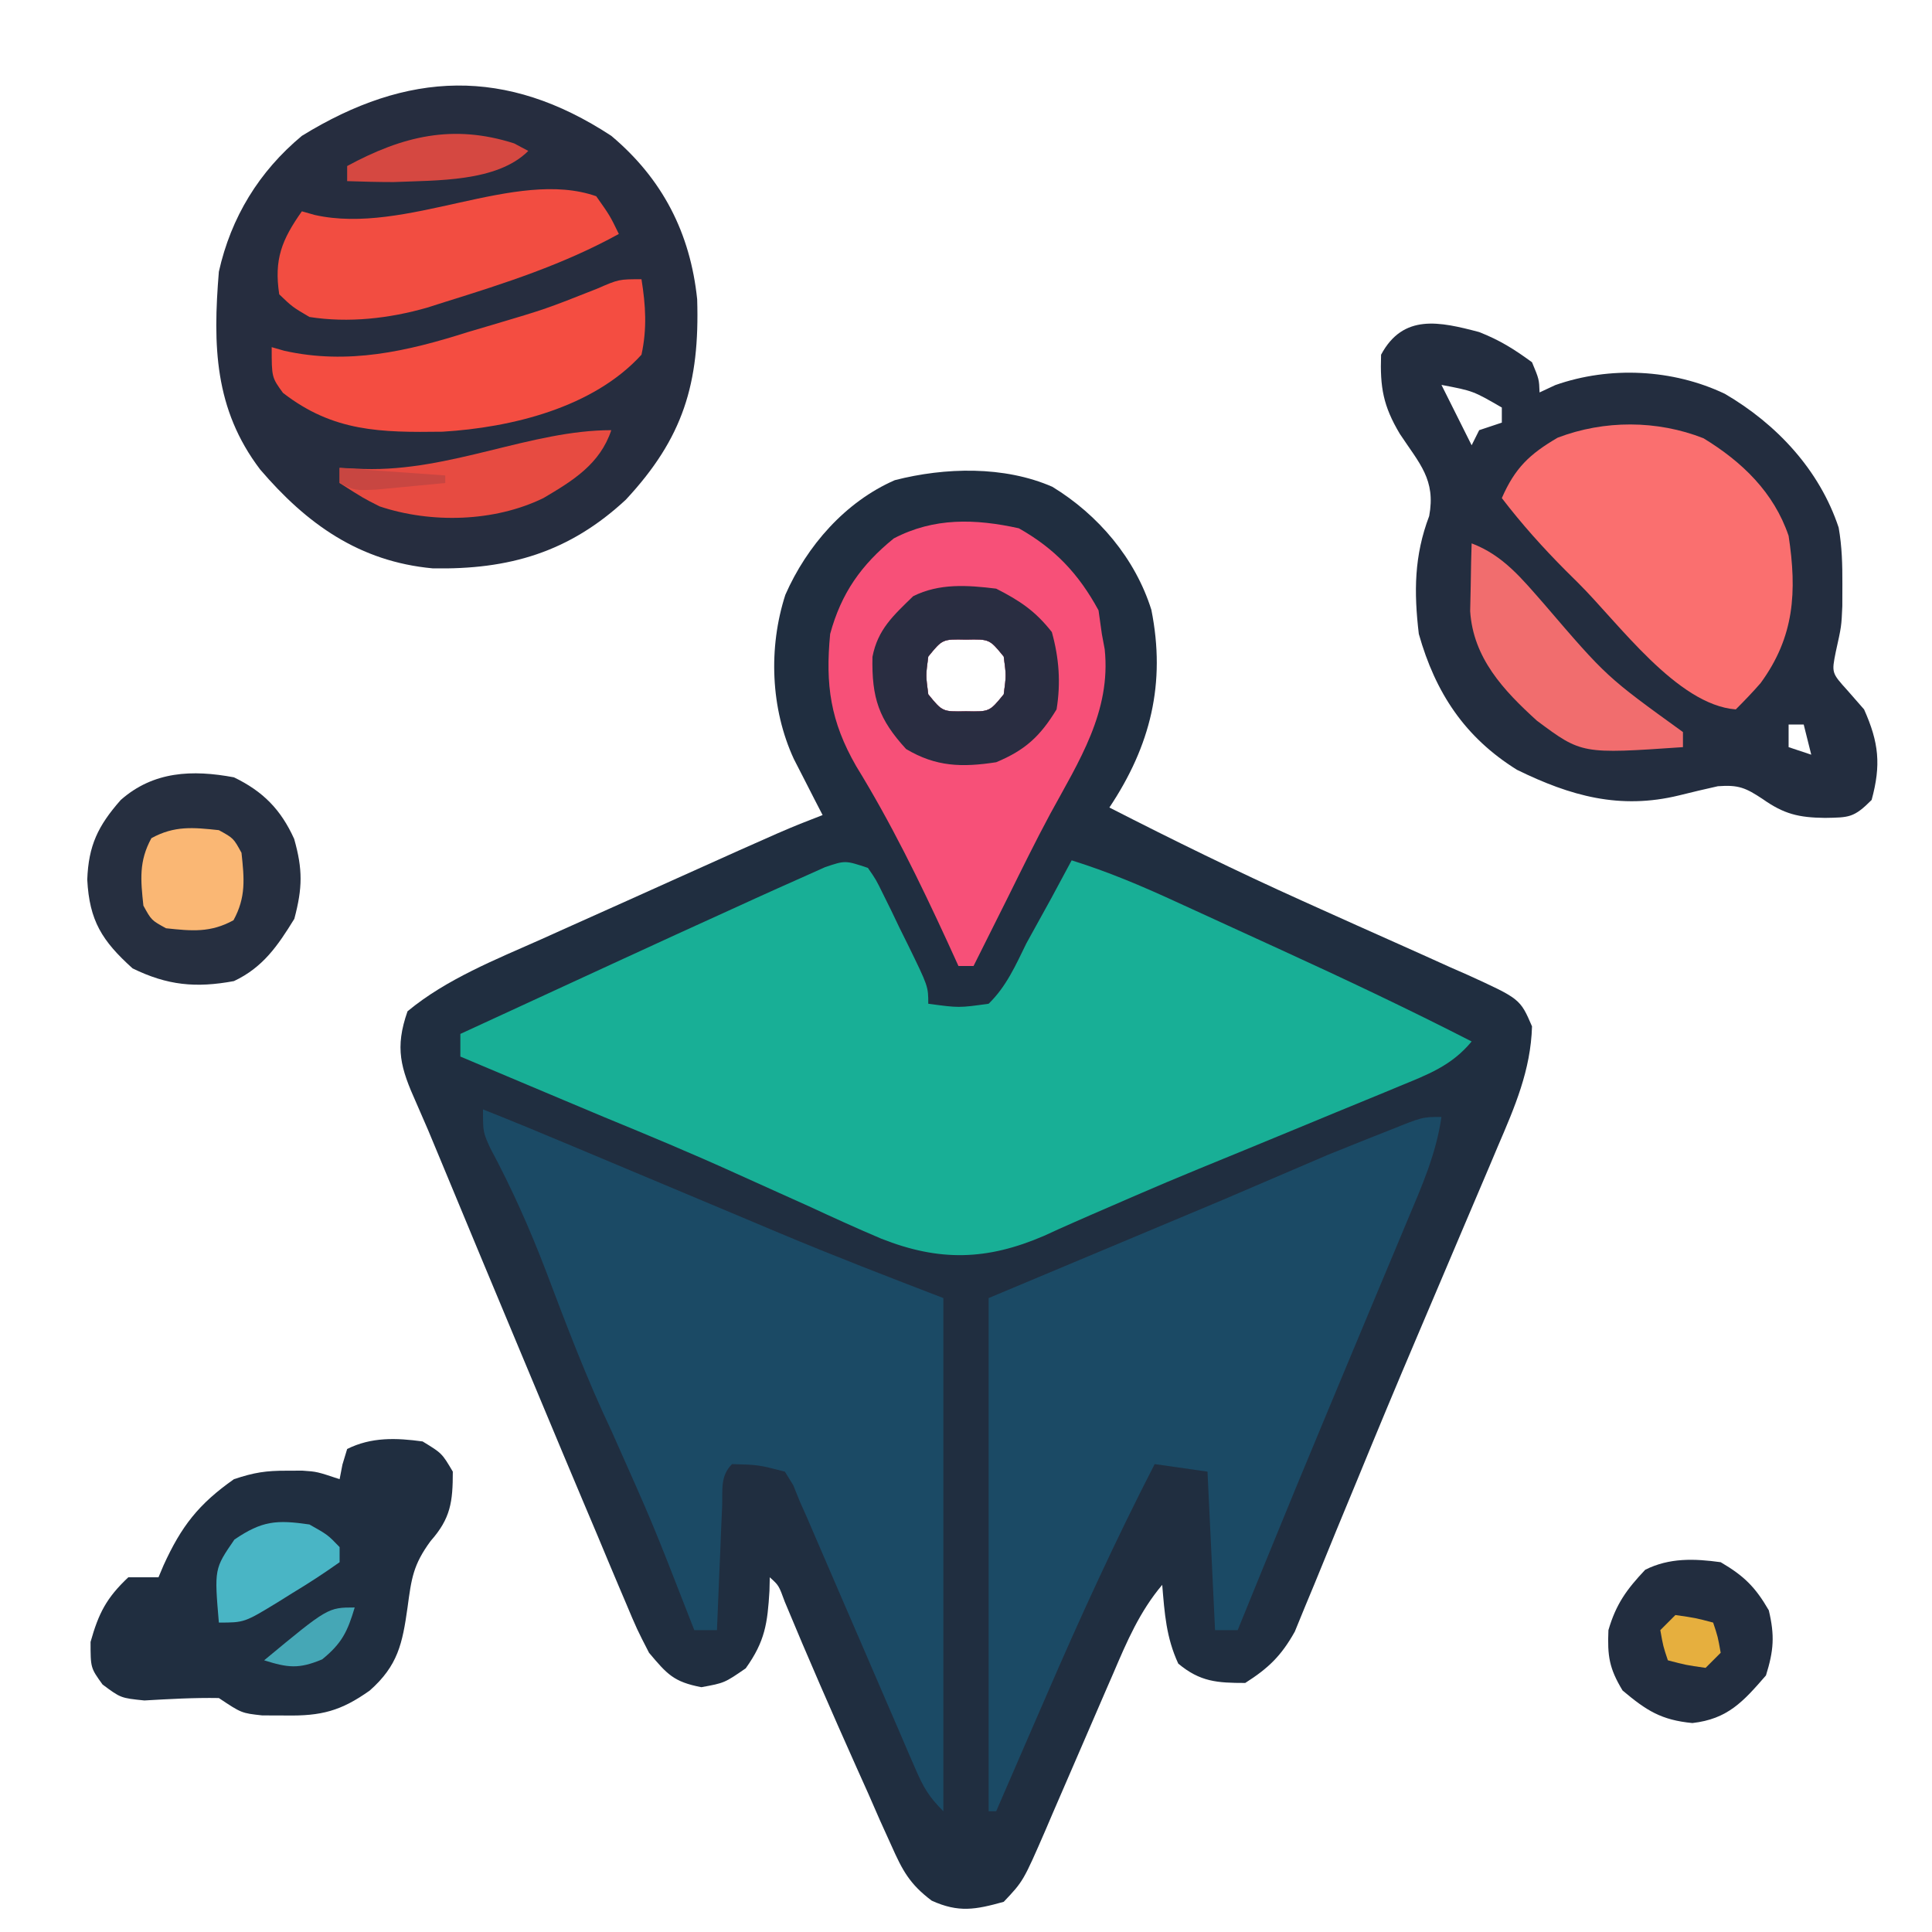 <?xml version="1.0" encoding="UTF-8"?>
<svg version="1.1" xmlns="http://www.w3.org/2000/svg" width="256" height="256">
<path d="M0 0 C6.077 3.704 10.99 9.489 13.125 16.309 C15.067 26.036 13.022 34.31 7.562 42.5 C15.996 46.812 24.474 50.974 33.113 54.859 C33.914 55.22 34.714 55.581 35.538 55.953 C38.825 57.434 42.113 58.911 45.407 60.375 C47.855 61.464 50.297 62.567 52.738 63.672 C53.482 63.998 54.226 64.324 54.992 64.66 C61.988 67.851 61.988 67.851 63.562 71.5 C63.397 77.301 61.278 82.181 59.02 87.43 C58.659 88.286 58.299 89.142 57.927 90.024 C56.751 92.811 55.564 95.593 54.375 98.375 C53.558 100.3 52.741 102.225 51.925 104.151 C50.683 107.079 49.441 110.007 48.194 112.934 C45.562 119.117 42.979 125.318 40.43 131.535 C39.498 133.792 38.564 136.048 37.63 138.303 C37.047 139.716 36.469 141.131 35.896 142.549 C35.104 144.505 34.294 146.454 33.48 148.402 C32.812 150.034 32.812 150.034 32.13 151.699 C30.339 154.9 28.648 156.537 25.562 158.5 C21.842 158.5 19.585 158.352 16.688 155.938 C15.086 152.467 14.88 149.307 14.562 145.5 C11.586 149.025 9.887 152.986 8.094 157.188 C7.772 157.927 7.451 158.667 7.119 159.428 C6.095 161.784 5.078 164.141 4.062 166.5 C2.725 169.607 1.38 172.711 0.031 175.812 C-0.272 176.523 -0.575 177.234 -0.888 177.966 C-3.844 184.761 -3.844 184.761 -6.438 187.5 C-10.18 188.54 -12.401 188.97 -15.983 187.347 C-18.915 185.14 -19.853 183.351 -21.34 180.012 C-21.835 178.919 -22.33 177.825 -22.841 176.699 C-23.347 175.54 -23.853 174.381 -24.375 173.188 C-24.901 172.015 -25.428 170.843 -25.97 169.635 C-29.216 162.377 -32.402 155.09 -35.449 147.746 C-36.243 145.573 -36.243 145.573 -37.438 144.5 C-37.452 145.092 -37.466 145.683 -37.48 146.293 C-37.74 150.599 -38.063 152.975 -40.625 156.562 C-43.438 158.5 -43.438 158.5 -46.5 159.062 C-50.18 158.358 -51.04 157.346 -53.438 154.5 C-55.031 151.404 -55.031 151.404 -56.582 147.719 C-56.869 147.045 -57.156 146.371 -57.451 145.676 C-58.394 143.455 -59.322 141.228 -60.25 139 C-60.906 137.446 -61.562 135.892 -62.22 134.339 C-63.951 130.24 -65.669 126.135 -67.383 122.028 C-68.438 119.498 -69.496 116.969 -70.554 114.439 C-74.114 105.928 -77.665 97.413 -81.194 88.888 C-82.703 85.236 -82.703 85.236 -84.287 81.617 C-86.346 77.029 -87.153 74.377 -85.438 69.5 C-80.288 65.228 -73.707 62.624 -67.645 59.926 C-66.281 59.311 -66.281 59.311 -64.89 58.684 C-62.012 57.388 -59.131 56.1 -56.25 54.812 C-54.305 53.937 -52.36 53.062 -50.416 52.186 C-35.161 45.325 -35.161 45.325 -30.438 43.5 C-30.787 42.825 -31.136 42.149 -31.496 41.453 C-31.951 40.561 -32.406 39.669 -32.875 38.75 C-33.327 37.868 -33.78 36.987 -34.246 36.078 C-37.331 29.402 -37.639 21.327 -35.375 14.312 C-32.521 7.819 -27.43 1.989 -20.871 -0.875 C-14.213 -2.585 -6.383 -2.787 0 0 Z M-16.438 22.5 C-16.771 25 -16.771 25 -16.438 27.5 C-14.552 29.816 -14.552 29.816 -11.438 29.75 C-8.323 29.816 -8.323 29.816 -6.438 27.5 C-6.104 25 -6.104 25 -6.438 22.5 C-8.323 20.184 -8.323 20.184 -11.438 20.25 C-14.552 20.184 -14.552 20.184 -16.438 22.5 Z " fill="#202E40" transform="translate(139.438,64.5)"/>
<path d="M0 0 C1.075 1.551 1.075 1.551 2.043 3.527 C2.394 4.237 2.746 4.947 3.107 5.678 C3.464 6.423 3.82 7.169 4.188 7.938 C4.556 8.679 4.924 9.421 5.303 10.186 C8 15.705 8 15.705 8 18 C12.057 18.552 12.057 18.552 16 18 C18.347 15.717 19.571 12.917 21 10 C22.1 7.998 23.204 5.998 24.312 4 C25.211 2.335 26.107 0.668 27 -1 C31.793 0.493 36.271 2.39 40.82 4.484 C41.56 4.822 42.3 5.161 43.062 5.509 C44.625 6.223 46.186 6.94 47.747 7.657 C50.095 8.736 52.446 9.81 54.797 10.883 C63.282 14.765 71.694 18.746 80 23 C77.337 26.23 74.167 27.388 70.348 28.961 C69.365 29.37 69.365 29.37 68.362 29.787 C66.265 30.656 64.164 31.516 62.062 32.375 C60.684 32.945 59.306 33.515 57.928 34.086 C55.225 35.205 52.52 36.32 49.814 37.432 C39.592 41.619 39.592 41.619 29.461 46.02 C28.778 46.319 28.095 46.619 27.391 46.928 C26.033 47.524 24.681 48.133 23.336 48.756 C15.778 52.012 9.481 52.185 1.762 49.126 C-1.482 47.756 -4.679 46.291 -7.875 44.812 C-9.172 44.227 -10.471 43.643 -11.77 43.061 C-13.689 42.199 -15.608 41.336 -17.523 40.466 C-23.296 37.845 -29.137 35.411 -35 33 C-36.777 32.256 -38.553 31.51 -40.328 30.762 C-41.147 30.417 -41.965 30.072 -42.809 29.717 C-43.614 29.377 -44.42 29.037 -45.25 28.688 C-46.102 28.328 -46.954 27.969 -47.832 27.6 C-49.888 26.733 -51.944 25.867 -54 25 C-54 24.01 -54 23.02 -54 22 C-48.988 19.686 -43.975 17.375 -38.961 15.066 C-37.262 14.284 -35.563 13.5 -33.864 12.716 C-28.251 10.125 -22.63 7.554 -17 5 C-16.285 4.673 -15.571 4.347 -14.834 4.01 C-12.886 3.124 -10.933 2.251 -8.977 1.383 C-7.887 0.894 -6.797 0.406 -5.674 -0.097 C-3 -1 -3 -1 0 0 Z " fill="#18AF96" transform="translate(115,115)"/>
<path d="M0 0 C6.784 5.698 10.47 12.883 11.379 21.656 C11.725 32.828 9.526 40.041 1.926 48.211 C-5.578 55.182 -13.549 57.505 -23.684 57.309 C-33.363 56.408 -40.341 51.454 -46.535 44.203 C-52.606 36.203 -52.802 27.775 -52 18 C-50.389 10.793 -46.678 4.726 -41 0 C-27.001 -8.625 -13.949 -9.147 0 0 Z " fill="#262D3F" transform="translate(81,18)"/>
<path d="M0 0 C2.75 1.087 4.564 2.224 7 4 C7.938 6.25 7.938 6.25 8 8 C9.031 7.519 9.031 7.519 10.082 7.027 C17.297 4.487 25.677 4.9 32.562 8.188 C39.407 12.191 45.096 18.254 47.633 25.91 C48.076 28.43 48.132 30.817 48.125 33.375 C48.122 34.344 48.12 35.314 48.117 36.312 C48 39 48 39 47.25 42.375 C46.693 45.157 46.693 45.157 48.812 47.5 C49.534 48.325 50.256 49.15 51 50 C52.961 54.389 53.269 57.348 52 62 C49.639 64.361 49.037 64.319 45.812 64.375 C42.333 64.331 40.397 63.873 37.562 61.875 C35.31 60.384 34.359 59.973 31.625 60.18 C29.901 60.563 28.182 60.97 26.469 61.398 C18.635 63.307 12.108 61.481 5 58 C-1.912 53.689 -5.796 47.802 -8 40 C-8.66 34.433 -8.622 29.641 -6.625 24.375 C-5.733 19.556 -7.895 17.449 -10.512 13.496 C-12.729 9.778 -13.149 7.323 -13 3 C-10.07 -2.461 -5.252 -1.386 0 0 Z M-5 7 C-3.68 9.64 -2.36 12.28 -1 15 C-0.67 14.34 -0.34 13.68 0 13 C0.99 12.67 1.98 12.34 3 12 C3 11.34 3 10.68 3 10 C-0.804 7.799 -0.804 7.799 -5 7 Z M41 52 C41 52.99 41 53.98 41 55 C41.99 55.33 42.98 55.66 44 56 C43.67 54.68 43.34 53.36 43 52 C42.34 52 41.68 52 41 52 Z " fill="#232D3F" transform="translate(196,44)"/>
<path d="M0 0 C-0.703 4.892 -2.593 9.165 -4.5 13.684 C-4.852 14.528 -5.204 15.373 -5.567 16.243 C-6.707 18.976 -7.854 21.707 -9 24.438 C-9.779 26.302 -10.558 28.168 -11.336 30.033 C-12.49 32.801 -13.645 35.569 -14.802 38.336 C-17.754 45.399 -20.673 52.474 -23.562 59.562 C-24.107 60.897 -24.107 60.897 -24.662 62.258 C-25.442 64.171 -26.221 66.086 -27 68 C-27.99 68 -28.98 68 -30 68 C-30.33 61.07 -30.66 54.14 -31 47 C-34.465 46.505 -34.465 46.505 -38 46 C-43.211 56.133 -47.918 66.419 -52.438 76.875 C-53.08 78.353 -53.722 79.831 -54.365 81.309 C-55.914 84.871 -57.458 88.435 -59 92 C-59.33 92 -59.66 92 -60 92 C-60 69.56 -60 47.12 -60 24 C-49.77 19.71 -39.54 15.42 -29 11 C-24.38 9.02 -19.76 7.04 -15 5 C-9.25 2.688 -9.25 2.688 -6.891 1.762 C-2.518 0 -2.518 0 0 0 Z " fill="#1B4A65" transform="translate(191,148)"/>
<path d="M0 0 C3.97 1.573 7.911 3.21 11.848 4.863 C12.5 5.137 13.153 5.411 13.825 5.693 C15.904 6.566 17.983 7.439 20.062 8.312 C24.12 10.016 28.177 11.719 32.235 13.42 C34.563 14.396 36.889 15.375 39.214 16.357 C46.43 19.391 53.684 22.186 61 25 C61 47.44 61 69.88 61 93 C59.017 91.017 58.333 89.782 57.244 87.256 C56.91 86.489 56.577 85.721 56.233 84.93 C55.878 84.1 55.522 83.269 55.156 82.414 C54.786 81.561 54.417 80.707 54.036 79.828 C52.853 77.096 51.676 74.36 50.5 71.625 C49.323 68.897 48.144 66.17 46.964 63.443 C46.23 61.746 45.498 60.047 44.767 58.348 C44.433 57.574 44.1 56.8 43.756 56.002 C43.464 55.325 43.173 54.647 42.872 53.948 C42.585 53.305 42.297 52.662 42 52 C41.561 50.911 41.561 50.911 41.113 49.801 C40.562 48.909 40.562 48.909 40 48 C36.486 47.093 36.486 47.093 33 47 C31.382 48.618 31.777 50.456 31.684 52.691 C31.642 53.636 31.6 54.58 31.557 55.553 C31.517 56.546 31.478 57.539 31.438 58.562 C31.394 59.56 31.351 60.557 31.307 61.584 C31.2 64.056 31.098 66.528 31 69 C30.01 69 29.02 69 28 69 C27.789 68.462 27.578 67.924 27.361 67.37 C22.505 54.904 22.505 54.904 17.062 42.688 C13.762 35.745 11.052 28.583 8.334 21.395 C6.179 15.76 3.789 10.403 0.938 5.083 C0 3 0 3 0 0 Z " fill="#1B4A65" transform="translate(64,147)"/>
<path d="M0 0 C4.794 2.705 7.945 6.058 10.562 10.875 C10.707 11.906 10.851 12.938 11 14 C11.125 14.67 11.25 15.341 11.379 16.031 C12.245 24.278 7.964 30.864 4.16 37.842 C2.207 41.476 0.392 45.178 -1.438 48.875 C-2.102 50.206 -2.768 51.537 -3.434 52.867 C-3.951 53.901 -4.467 54.935 -5 56 C-5.33 56.66 -5.66 57.32 -6 58 C-6.66 58 -7.32 58 -8 58 C-8.496 56.912 -8.993 55.824 -9.504 54.703 C-13.178 46.728 -16.954 39.004 -21.555 31.516 C-24.966 25.578 -25.648 20.762 -25 14 C-23.535 8.599 -20.878 4.84 -16.57 1.344 C-11.234 -1.446 -5.775 -1.271 0 0 Z M-12 17 C-12.333 19.5 -12.333 19.5 -12 22 C-10.115 24.316 -10.115 24.316 -7 24.25 C-3.885 24.316 -3.885 24.316 -2 22 C-1.667 19.5 -1.667 19.5 -2 17 C-3.885 14.684 -3.885 14.684 -7 14.75 C-10.115 14.684 -10.115 14.684 -12 17 Z " fill="#F75078" transform="translate(135,70)"/>
<path d="M0 0 C2.562 1.562 2.562 1.562 4 4 C4 7.975 3.73 10.176 1.062 13.188 C-1.268 16.366 -1.478 18.146 -2 22 C-2.673 26.768 -3.265 29.692 -7 33 C-10.834 35.724 -13.437 36.389 -18.125 36.312 C-19.159 36.309 -20.193 36.305 -21.258 36.301 C-24 36 -24 36 -27 34 C-30.309 33.94 -33.567 34.132 -36.871 34.32 C-40 34 -40 34 -42.41 32.207 C-44 30 -44 30 -44 26.562 C-42.927 22.74 -41.881 20.716 -39 18 C-37.68 18 -36.36 18 -35 18 C-34.781 17.481 -34.562 16.961 -34.336 16.426 C-31.975 11.234 -29.677 8.284 -25 5 C-22.324 4.108 -20.746 3.865 -18 3.875 C-17.319 3.872 -16.639 3.87 -15.938 3.867 C-14 4 -14 4 -11 5 C-10.814 4.041 -10.814 4.041 -10.625 3.062 C-10.419 2.382 -10.213 1.701 -10 1 C-6.794 -0.603 -3.479 -0.48 0 0 Z " fill="#202E40" transform="translate(56,191)"/>
<path d="M0 0 C5.129 3.131 9.315 7.164 11.273 12.926 C12.395 20.331 12.051 26.308 7.562 32.438 C6.516 33.645 5.403 34.796 4.273 35.926 C-3.515 35.333 -11.256 24.483 -16.602 19.176 C-17.149 18.633 -17.696 18.091 -18.26 17.532 C-21.302 14.477 -24.098 11.355 -26.727 7.926 C-24.987 3.935 -23.056 2.1 -19.332 -0.078 C-13.164 -2.436 -6.141 -2.42 0 0 Z " fill="#FA6F6F" transform="translate(225.727,58.074)"/>
<path d="M0 0 C3.849 1.861 6.212 4.261 7.977 8.156 C9.124 12.193 9.094 14.648 8 18.75 C5.795 22.334 3.839 25.189 0 27 C-5.041 27.934 -8.831 27.574 -13.438 25.312 C-17.478 21.666 -19.154 19.006 -19.438 13.562 C-19.272 9.047 -18.029 6.438 -15 3 C-10.666 -0.824 -5.503 -1.029 0 0 Z " fill="#262F40" transform="translate(31,103)"/>
<path d="M0 0 C0.557 3.477 0.749 6.542 0 10 C-6.391 17.029 -17.257 19.654 -26.367 20.203 C-34.55 20.312 -40.824 20.236 -47.5 15.062 C-49 13 -49 13 -49 9 C-48.167 9.24 -48.167 9.24 -47.316 9.484 C-38.887 11.361 -31.047 9.559 -23 7 C-21.899 6.675 -20.798 6.35 -19.664 6.016 C-12.66 3.935 -12.66 3.935 -5.875 1.25 C-3 0 -3 0 0 0 Z " fill="#F44D41" transform="translate(85,37)"/>
<path d="M0 0 C1.812 2.562 1.812 2.562 3 5 C-4.324 9.035 -12.05 11.525 -20 14 C-21.185 14.377 -21.185 14.377 -22.395 14.762 C-27.409 16.202 -32.828 16.818 -38 16 C-40.27 14.66 -40.27 14.66 -42 13 C-42.705 8.368 -41.664 5.774 -39 2 C-38.438 2.16 -37.876 2.32 -37.297 2.484 C-25.185 5.203 -10.745 -3.761 0 0 Z " fill="#F24D41" transform="translate(79,26)"/>
<path d="M0 0 C3.157 1.607 5.194 2.974 7.375 5.75 C8.334 9.202 8.574 12.48 8 16 C5.82 19.581 3.827 21.405 0 23 C-4.525 23.696 -7.97 23.614 -11.938 21.25 C-15.54 17.32 -16.507 14.516 -16.395 9.035 C-15.686 5.383 -13.625 3.562 -11 1 C-7.528 -0.736 -3.796 -0.466 0 0 Z M-9 9 C-9.333 11.5 -9.333 11.5 -9 14 C-7.115 16.316 -7.115 16.316 -4 16.25 C-0.885 16.316 -0.885 16.316 1 14 C1.333 11.5 1.333 11.5 1 9 C-0.885 6.684 -0.885 6.684 -4 6.75 C-7.115 6.684 -7.115 6.684 -9 9 Z " fill="#292D41" transform="translate(132,78)"/>
<path d="M0 0 C3.093 1.815 4.587 3.286 6.375 6.375 C7.173 9.727 7.03 11.703 6 15 C2.968 18.499 0.911 20.783 -3.75 21.312 C-7.885 20.915 -9.838 19.659 -13 17 C-14.777 14.065 -15.018 12.427 -14.875 9 C-13.865 5.538 -12.461 3.61 -10 1 C-6.791 -0.604 -3.481 -0.481 0 0 Z " fill="#222D3F" transform="translate(228,207)"/>
<path d="M0 0 C4.223 1.591 6.724 4.766 9.625 8.062 C17.88 17.692 17.88 17.692 28 25 C28 25.66 28 26.32 28 27 C14.589 27.92 14.589 27.92 8.648 23.496 C4.201 19.459 0.206 15.183 -0.195 8.984 C-0.172 7.917 -0.149 6.85 -0.125 5.75 C-0.107 4.672 -0.089 3.595 -0.07 2.484 C-0.047 1.665 -0.024 0.845 0 0 Z " fill="#F16D6E" transform="translate(195,72)"/>
<path d="M0 0 C-1.498 4.494 -5.082 6.692 -9 9 C-15.487 12.166 -23.865 12.38 -30.691 10.102 C-32.875 9 -32.875 9 -36 7 C-36 6.34 -36 5.68 -36 5 C-34.947 5.046 -33.894 5.093 -32.809 5.141 C-21.262 5.487 -10.665 0 0 0 Z " fill="#E74B41" transform="translate(81,57)"/>
<path d="M0 0 C1.938 1.062 1.938 1.062 3 3 C3.365 6.409 3.614 8.88 1.938 11.938 C-1.12 13.614 -3.591 13.365 -7 13 C-8.938 11.938 -8.938 11.938 -10 10 C-10.365 6.591 -10.614 4.12 -8.938 1.062 C-5.88 -0.614 -3.409 -0.365 0 0 Z " fill="#FAB774" transform="translate(29,110)"/>
<path d="M0 0 C2.438 1.375 2.438 1.375 4 3 C4 3.66 4 4.32 4 5 C1.921 6.477 -0.133 7.814 -2.312 9.125 C-3.205 9.684 -3.205 9.684 -4.115 10.254 C-8.617 13 -8.617 13 -12 13 C-12.604 5.878 -12.604 5.878 -9.938 2 C-6.269 -0.498 -4.358 -0.634 0 0 Z " fill="#49B5C5" transform="translate(41,202)"/>
<path d="M0 0 C0.619 0.33 1.238 0.66 1.875 1 C-2.274 5.149 -10.319 4.877 -15.984 5.125 C-18.032 5.125 -20.079 5.069 -22.125 5 C-22.125 4.34 -22.125 3.68 -22.125 3 C-14.786 -0.971 -8.128 -2.601 0 0 Z " fill="#D54841" transform="translate(68.125,19)"/>
<path d="M0 0 C2.625 0.375 2.625 0.375 5 1 C5.625 2.875 5.625 2.875 6 5 C5.34 5.66 4.68 6.32 4 7 C1.375 6.625 1.375 6.625 -1 6 C-1.625 4.125 -1.625 4.125 -2 2 C-1.34 1.34 -0.68 0.68 0 0 Z " fill="#E6AF3E" transform="translate(222,214)"/>
<path d="M0 0 C-0.948 3.188 -1.698 4.755 -4.312 6.875 C-7.412 8.172 -8.844 7.992 -12 7 C-3.552 0 -3.552 0 0 0 Z " fill="#45A7B6" transform="translate(47,213)"/>
<path d="M0 0 C6.93 0.495 6.93 0.495 14 1 C14 1.33 14 1.66 14 2 C12.042 2.195 10.084 2.38 8.125 2.562 C7.034 2.667 5.944 2.771 4.82 2.879 C2 3 2 3 0 2 C0 1.34 0 0.68 0 0 Z " fill="#C84641" transform="translate(45,62)"/>
</svg>
